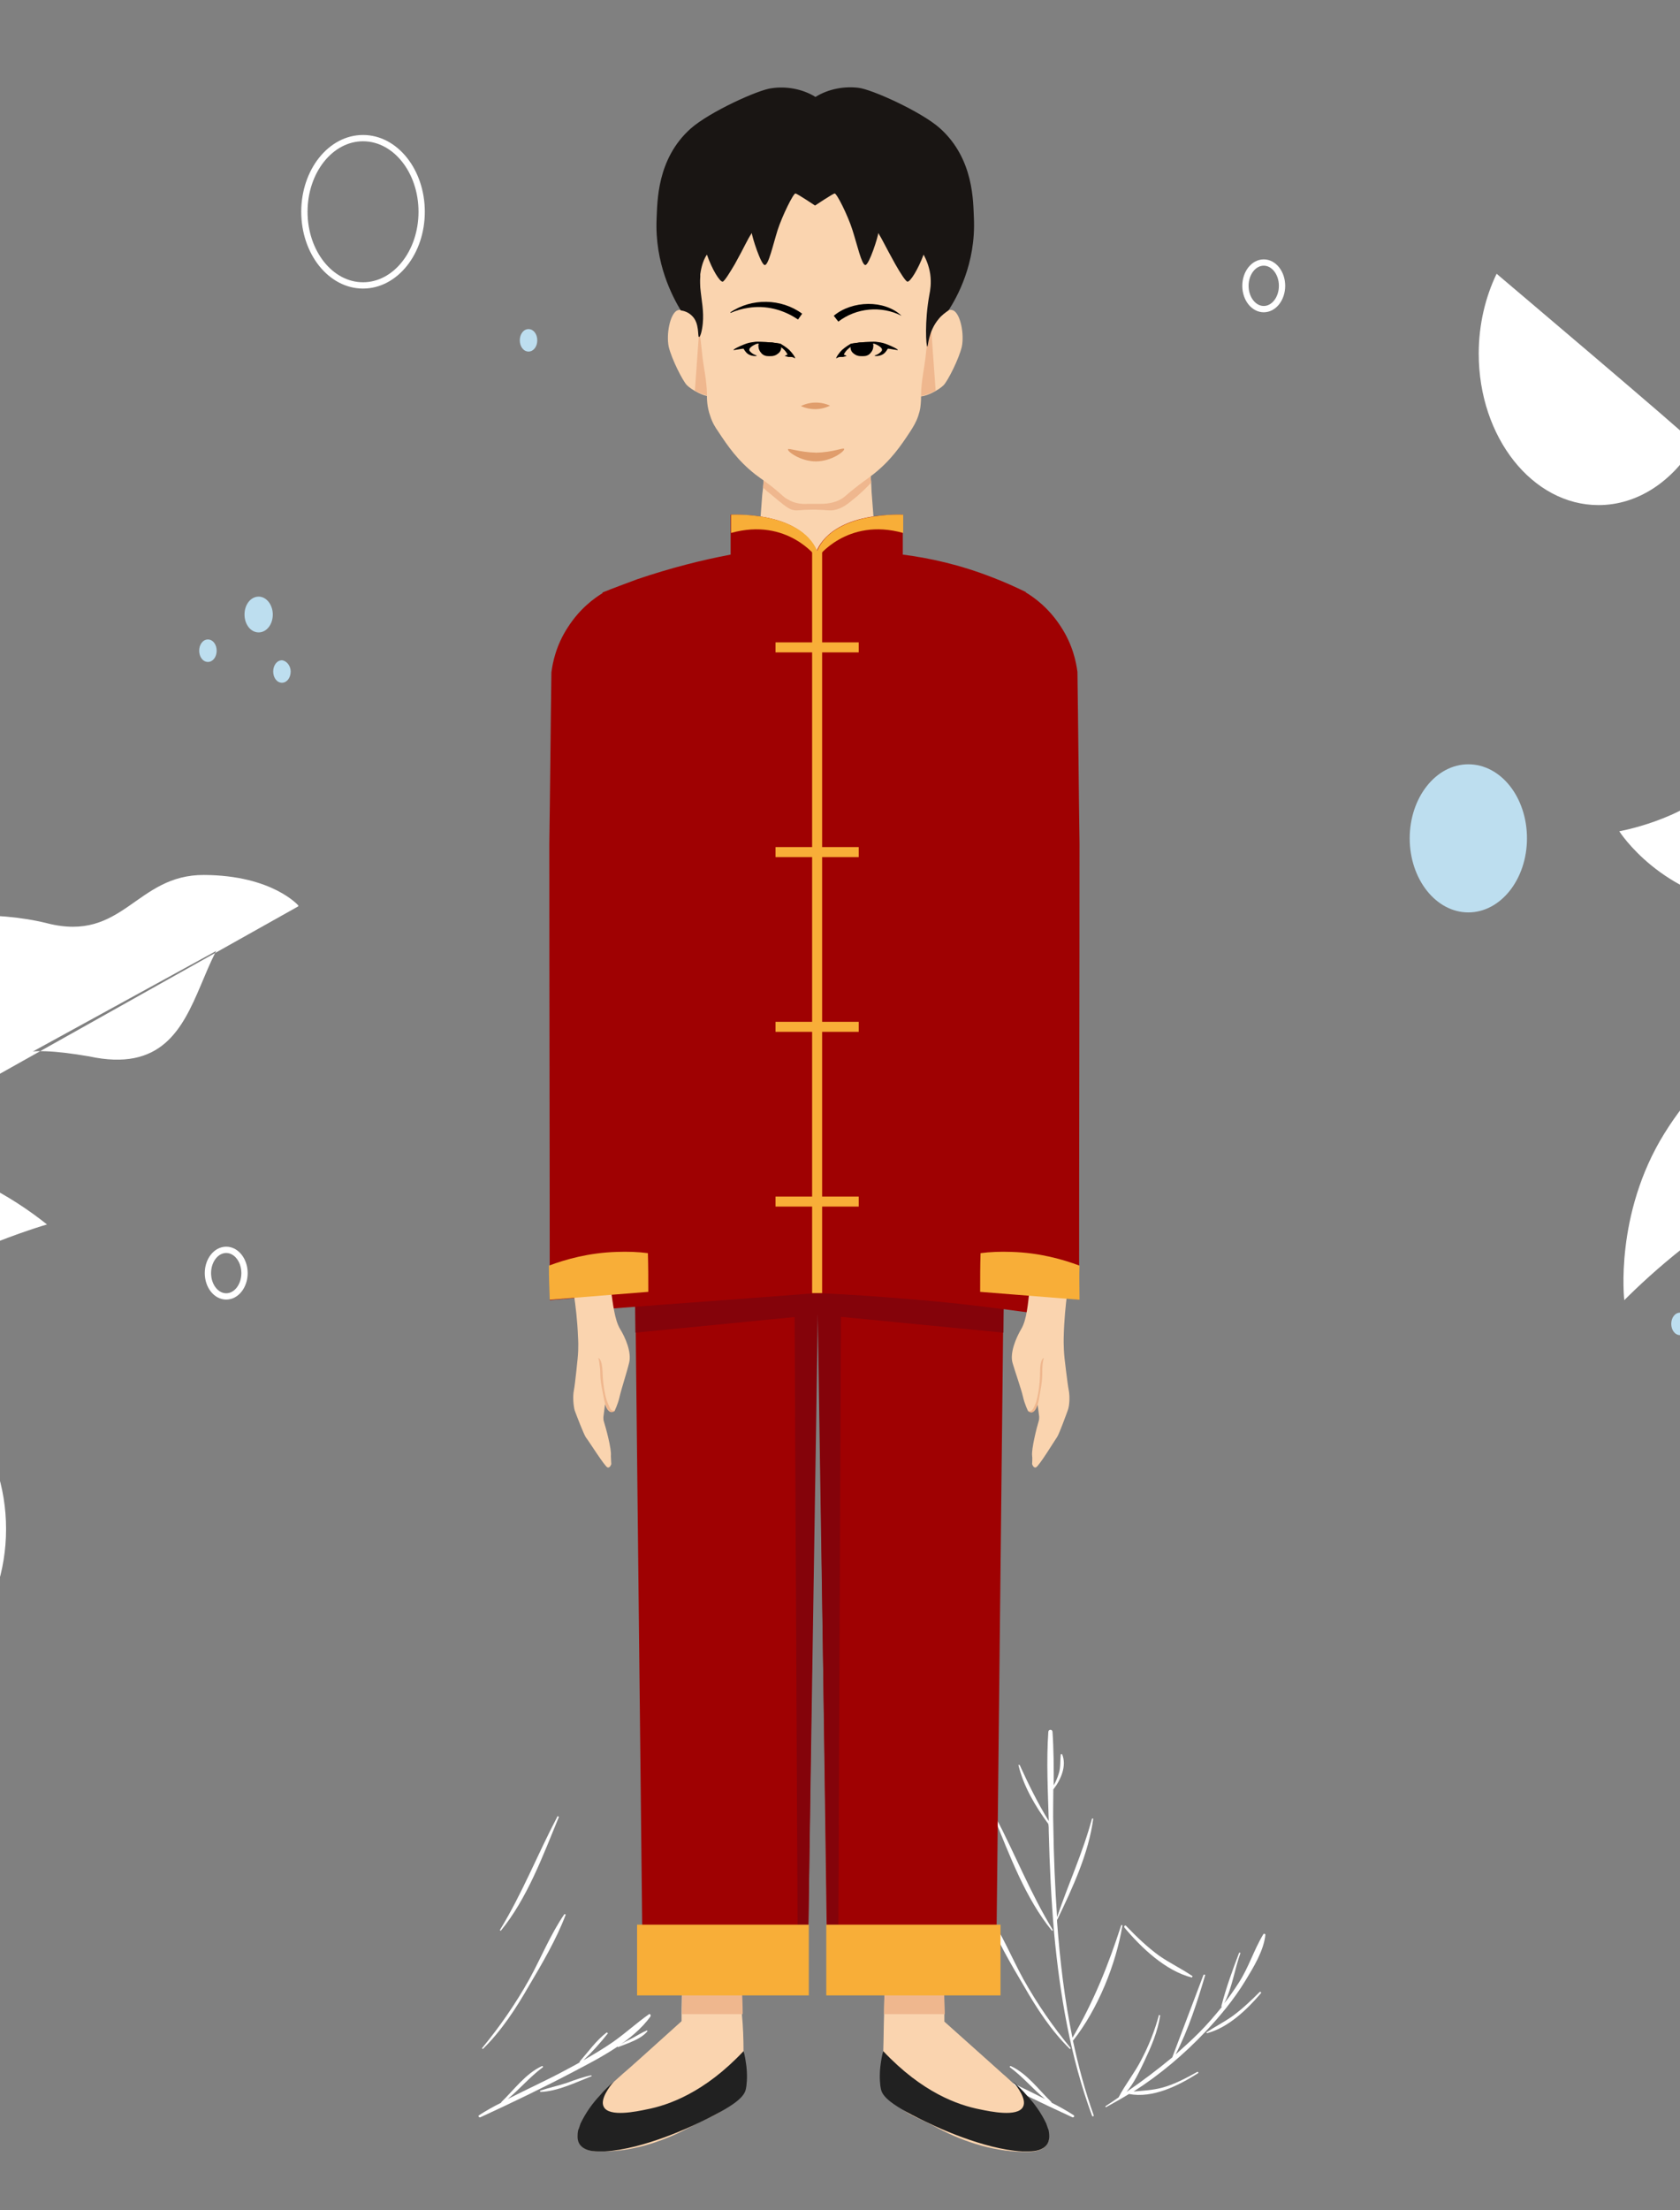 <?xml version="1.0" encoding="utf-8"?>
<!-- Generator: Adobe Illustrator 26.0.1, SVG Export Plug-In . SVG Version: 6.00 Build 0)  -->
<svg version="1.1" id="Layer_1" xmlns="http://www.w3.org/2000/svg" xmlns:xlink="http://www.w3.org/1999/xlink" x="0px" y="0px"
	 viewBox="0 0 404 531.2" style="enable-background:new 0 0 404 531.2;" xml:space="preserve">
<rect x="0" y="0" width="404" height="531.2" fill="#808080" stroke="none"/>
<style type="text/css">
	.st0{fill:#FFFFFF;}
	.st1{fill:#BDDEEF;}
	.st2{fill:none;stroke:#FFFFFF;stroke-width:1.515;stroke-miterlimit:10;}
	.st3{fill:#C098EA;}
	.st4{fill:#4C6580;}
	.st5{fill:#FAD4AF;}
	.st6{fill:#212121;}
	.st7{fill:#EFB78E;}
	.st8{fill:#9F0102;}
	.st9{fill:#84030A;}
	.st10{fill:#191513;}
	.st11{fill:none;stroke:#F8AE38;stroke-width:2.407;stroke-miterlimit:10;}
	.st12{fill:#F8AE38;}
	.st13{fill:#E09D6C;}
	.st14{fill:#BC956B;}
	.st15{fill:#E08373;}
</style>
<path class="st0" d="M407.6,106.7c-5.3,8.9-13.7,14.7-23.2,14.7c-15.9,0-28.8-16.3-28.8-36.4c0-7,1.6-13.6,4.3-19.2
	C360,65.9,405.2,104.1,407.6,106.7"/>
<path class="st0" d="M-77.6,299.6c4.4-22.4,13.3-53.2,30.2-72.7c4.5-1.5,9.2-2.8,13.9-3.8c16.3-3.6,32.8-4.2,44.8-1.2
	c18.4,4.7,21.3-11.7,37.8-11.6s22.7,7.4,22.7,7.4"/>
<path class="st0" d="M-71.8,298.4c31.1-35.1,66.3-17.5,83.1-4.1c0,0-27,7.8-42.7,21.3c-21.2,16.1-27-5.7-50.3,11.7"/>
<path class="st0" d="M71.8,217.8c-30.3-4.7-15.7,43.6-50.4,36.1c-16.5-2.8-21.3-1.3-30.1,8.6c-29.5,18.7-36.5-17.5-63.2,35.9"/>
<path class="st0" d="M475.4,271.7c0-0.4,0-0.8,0-1.2c-5.7,2.8-11,4.6-15.8,5.3c-3.1,0.5-12.9,1.4-25,6.2
	c-13.9,5.6-24.4,13.6-29.8,17.9c-6.1,4.8-10.9,9.3-14.2,12.6c0,0-2.4-20.6,9.6-40c12-19.4,26-23.3,35.4-34.5
	c8-9.6,6.5-16.9,12.3-27.6c-7.6,4.6-16.4,8.5-26.6,7.5c-21.8-2.1-31.9-18.1-31.9-18.1s15.3-2.7,23.4-11.2c8.1-8.5,14.8-27,30.5-31.5
	c0.2-0.1,0.4-0.1,0.6-0.1C443.9,156.9,477.3,232,475.4,271.7"/>
<path class="st0" d="M156.1,484.1c-3,2.1-5.7,4.6-8.7,6.7c-2.3,1.6-4.7,3-7.1,4.4c2.1-2,4.1-4.2,5.9-6.5l-0.3-0.2
	c-2.5,1.9-4.4,4.6-6.5,7l0,0.2c-1,0.6-2,1.1-3.1,1.7c-4.6,2.5-9.5,4.7-14.2,7.1c2.9-2.4,5.3-5.3,8.4-7.6c0.2-0.1,0-0.4-0.2-0.3
	c-3.9,1.8-6.7,5.7-9.7,8.6l-0.1,0.2c-1.8,0.9-3.6,1.9-5.3,3c-0.3,0.2,0,0.6,0.3,0.5c7.6-3.5,15.1-7.1,22.5-11
	c6.3-3.3,14.1-7.3,18.4-13.2C156.6,484.3,156.3,484,156.1,484.1"/>
<path class="st0" d="M135.7,460.1c-3.3,4.8-5.6,10.5-8.4,15.6c-3.3,5.9-7.1,11.4-11.4,16.6l0.2,0.2c4.5-4.4,8-9.8,11.1-15.2
	c3.2-5.4,6.6-11.2,8.8-17C136.1,460.1,135.8,460,135.7,460.1"/>
<path class="st0" d="M134.1,436.5c-4.8,9.1-8.5,18.6-13.9,27.4l0.2,0.2c6.4-7.8,10.2-18.2,14-27.4L134.1,436.5z"/>
<path class="st0" d="M142.2,498.8c-2,0.4-3.9,1.1-5.8,1.8c-2.1,0.7-4.4,1.2-6.5,1.9l0,0.3c4.1-0.1,8.6-2.3,12.4-3.8L142.2,498.8z"/>
<path class="st0" d="M155.6,488c-1.2,0.5-2.3,1.2-3.4,1.8c-1.2,0.6-2.4,1.2-3.6,1.9c-0.2,0.1-0.1,0.4,0.1,0.3c2.3-0.9,5.5-1.9,7-3.8
	L155.6,488z"/>
<path class="st0" d="M286.8,475c-2.6-1.8-5.4-3.1-8-4.9c-2.9-2.1-5.5-4.6-8-7.2c-0.2-0.3-0.6,0.1-0.4,0.4c4.1,4.9,9.9,10.4,16.2,12
	L286.8,475z"/>
<path class="st0" d="M245.2,424.2c2.1,4.6,4.3,9.1,7,13.5c-0.2-7.1-0.6-14.4-0.1-21.5c0.1-0.6,0.9-0.6,1,0c0.3,4.3,0.3,8.6,0.3,12.9
	c0.5-0.9,0.9-1.8,1.2-2.8c0.5-1.5,0.3-3.1,0.5-4.7l0.3,0c1.2,2.8-0.3,6.2-2.1,8.5c0,3-0.1,5.9,0,8.8c0.1,7.3,0.4,14.6,0.9,21.9
	c2.7-8,6.2-15.5,8.4-23.7l0.3,0c-1.1,8.4-5,16.7-8.6,24.2l-0.1,0.1l0,0.5c0.7,9.4,1.8,18.7,3.7,27.9c5.1-8.7,8.6-17.4,11.7-27
	c0.1-0.2,0.4-0.1,0.3,0.1c-1.6,9.4-5.9,20-11.8,27.5l-0.1,0c1.3,6.1,2.9,12.1,5,18c0.1,0.3-0.3,0.4-0.4,0.1
	c-5.2-14.1-7.7-28.9-9.1-43.8c-0.7-8.1-1.1-16.3-1.3-24.5c0-0.6,0-1.2-0.1-1.8c-3.1-4.2-6-9.1-7.2-14.2L245.2,424.2z"/>
<path class="st0" d="M217.3,484.1c3,2.1,5.7,4.6,8.7,6.7c2.3,1.6,4.7,3,7.1,4.4c-2.1-2-4.1-4.2-5.9-6.5l0.3-0.2
	c2.5,1.9,4.4,4.6,6.5,7l0,0.2c1,0.6,2,1.1,3.1,1.7c4.6,2.5,9.5,4.7,14.2,7.1c-2.9-2.4-5.3-5.3-8.4-7.6c-0.2-0.1,0-0.4,0.2-0.3
	c3.9,1.8,6.7,5.7,9.7,8.6l0.1,0.2c1.8,0.9,3.6,1.9,5.3,3c0.3,0.2,0,0.6-0.3,0.5c-7.6-3.5-15.1-7.1-22.5-11
	c-6.3-3.3-14.1-7.3-18.4-13.2C216.8,484.3,217.1,484,217.3,484.1"/>
<path class="st0" d="M265.9,506.2c1.1-0.7,2.1-1.4,3.1-2.1l0,0c1.6-3.1,3.8-5.8,5.4-8.9c1.8-3.4,3.3-7.1,4.3-10.9l0.3,0.1
	c-0.6,4-2.2,7.6-3.9,11.2c-1.1,2.3-2.4,5.1-4.2,7.2c3.8-2.6,7.5-5.4,11-8.3c2.5-6.6,5-13.2,7.5-19.8c0.1-0.2,0.5-0.1,0.4,0.1
	c-1.9,6.4-4,13-7.1,19c1.9-1.7,3.8-3.4,5.6-5.2c2-2,3.8-4.1,5.5-6.2l-0.1-0.2c1.1-4.3,2.7-8.7,4.3-12.9l0.3,0.1
	c-1.4,3.9-2,8.4-3.9,12.1c1.2-1.5,2.3-3.1,3.4-4.8c2.5-3.8,3.7-8,6-11.8c0.1-0.2,0.5-0.1,0.5,0.1c-0.4,3.9-2.9,7.9-4.9,11.2
	c-2.7,4.4-6,8.4-9.5,12.1c-5.1,5.4-11,10.4-17.3,14.4c2.3-0.2,4.5-0.3,6.8-0.9c3-0.8,5.8-2.3,8.5-3.8c0.2-0.1,0.4,0.2,0.2,0.3
	c-4.7,3-10.9,6.1-16.6,5c-1.8,1.1-3.6,2.1-5.4,3.1C265.9,506.6,265.7,506.3,265.9,506.2"/>
<path class="st0" d="M237.7,460.1c3.3,4.8,5.6,10.5,8.4,15.6c3.3,5.9,7.1,11.4,11.4,16.6l-0.2,0.2c-4.5-4.4-8-9.8-11.1-15.2
	c-3.2-5.4-6.6-11.2-8.8-17C237.3,460.1,237.6,460,237.7,460.1"/>
<path class="st0" d="M239.3,436.5c4.8,9.1,8.5,18.6,13.9,27.4l-0.2,0.2c-6.4-7.8-10.2-18.2-14-27.4L239.3,436.5z"/>
<path class="st0" d="M231.2,498.8c2,0.4,3.9,1.1,5.8,1.8c2.1,0.7,4.4,1.2,6.5,1.9l0,0.3c-4.1-0.1-8.6-2.3-12.4-3.8L231.2,498.8z"/>
<path class="st0" d="M217.8,488c1.2,0.5,2.3,1.2,3.4,1.8c1.2,0.6,2.4,1.2,3.6,1.9c0.2,0.1,0.1,0.4-0.1,0.3c-2.3-0.9-5.5-1.9-7-3.8
	L217.8,488z"/>
<path class="st0" d="M290.1,488.5c2.1-1.4,4.3-2.5,6.4-4c2.3-1.7,4.4-3.7,6.4-5.7c0.2-0.2,0.5,0.1,0.3,0.3c-3.3,3.9-7.9,8.3-13,9.6
	L290.1,488.5z"/>
<path class="st1" d="M367.2,201.5c0,9.8-6.3,17.8-14.1,17.8s-14.1-8-14.1-17.8s6.3-17.8,14.1-17.8S367.2,191.6,367.2,201.5"/>
<path class="st1" d="M52.1,156.4c0,1.5-0.9,2.7-2.1,2.7c-1.2,0-2.1-1.2-2.1-2.7s0.9-2.7,2.1-2.7C51.2,153.7,52.1,154.9,52.1,156.4"
	/>
<path class="st1" d="M69.9,161.4c0,1.5-0.9,2.7-2.1,2.7c-1.2,0-2.1-1.2-2.1-2.7s0.9-2.7,2.1-2.7C68.9,158.8,69.9,160,69.9,161.4"/>
<path class="st1" d="M129.2,81.8c0,1.5-0.9,2.7-2.1,2.7c-1.2,0-2.1-1.2-2.1-2.7s0.9-2.7,2.1-2.7C128.3,79.1,129.2,80.3,129.2,81.8"
	/>
<path class="st1" d="M406.1,318.2c0,1.5-0.9,2.7-2.1,2.7c-1.2,0-2.1-1.2-2.1-2.7c0-1.5,0.9-2.7,2.1-2.7
	C405.2,315.5,406.1,316.7,406.1,318.2"/>
<path class="st1" d="M413.3,311c0,1.5-0.9,2.7-2.1,2.7c-1.2,0-2.1-1.2-2.1-2.7c0-1.5,0.9-2.7,2.1-2.7
	C412.4,308.3,413.3,309.5,413.3,311"/>
<path class="st1" d="M65.6,147.7c0,2.4-1.5,4.3-3.4,4.3c-1.9,0-3.4-1.9-3.4-4.3s1.5-4.3,3.4-4.3C64.1,143.4,65.6,145.4,65.6,147.7"
	/>
<ellipse class="st2" cx="54.4" cy="306" rx="4.4" ry="5.6"/>
<ellipse class="st2" cx="303.9" cy="68.7" rx="4.4" ry="5.6"/>
<ellipse class="st2" cx="87.3" cy="50.9" rx="14.1" ry="17.7"/>
<ellipse class="st2" cx="-28.1" cy="367.5" rx="28.8" ry="36.4"/>
<path class="st3" d="M198.2,360.2c0.5,0,1,0,1.4,0v0C199.2,360.2,198.7,360.2,198.2,360.2"/>
<path class="st3" d="M196.7,360.2c0.5,0,0.9,0,1.4,0C197.6,360.2,197.2,360.2,196.7,360.2L196.7,360.2z"/>
<polyline class="st4" points="516.5,49 469.3,49 469.3,-11.3 "/>
<g>
	<g>
		<g>
			<g>
				<g>
					<g>
						<g>
							<path class="st5" d="M178.8,493c0,0.8-0.1,1.9-0.3,3.2c-0.4,2.7-1.1,6.1-2,7.8c-2.1,4-5.7,4.6-9.7,6.8
								c-6.5,3.6-13.9,6.2-21.3,6.3c-0.5,0-1,0-1.5,0c-1.7,0-3.5-0.3-4.5-1.7c-0.6-1-0.7-2.1-0.4-3.3c0,0,0,0,0,0
								c0.1-0.6,0.4-1.2,0.6-1.7c1.2-2.5,2.8-4.8,4.7-6.8c1-1.1,2.1-2.2,3.3-3.3c1-0.9,1.8-1.6,2-1.8c1.8-1.5,6.2-5.5,14.2-12.7
								c0-0.6,0-1.2,0-1.8c0-2.1,0.1-4.2,0.1-6.3c0-2.7,0.1-5.4,0.1-8.1c4.7,0,9.3,0,14-0.1c0.1,2.7,0.1,5.5,0.2,8.2
								c0,2.1,0.1,4.2,0.1,6.3C178.7,487.1,178.8,490.1,178.8,493z"/>
							<path class="st6" d="M178.8,493c0.3,0.9,0.5,2.2,0.7,3.7c0.3,2.7,0,4.8-0.1,5.2c-0.3,1.9-2,4-12.6,8.9c0,0-12,5.8-21.4,6.3
								c-0.5,0-1,0-1.5,0c-1.7,0-3.5-0.3-4.5-1.7c-0.6-0.9-0.6-2.1-0.4-3.2c0,0,0,0,0-0.1c0.2-0.5,0.4-1.1,0.6-1.7
								c1.2-2.5,2.8-4.8,4.7-6.8c1-1.2,2.1-2.2,3.3-3.3c-1,1.2-3.4,4.3-2.4,6.1c1.3,2.5,7.9,1.1,10.3,0.6
								C160.7,506,169.4,503,178.8,493z"/>
						</g>
						<path class="st7" d="M178.6,484.1h-14.6c0-2.1,0.1-4.2,0.1-6.3h14.3C178.5,479.9,178.6,482,178.6,484.1z"/>
					</g>
					<g>
						<g>
							<path class="st5" d="M251.7,515.5c-1,1.4-2.8,1.7-4.5,1.7c-0.5,0-1,0-1.5,0c-7.5-0.2-14.8-2.7-21.3-6.3
								c-4-2.2-7.6-2.8-9.7-6.8c-0.9-1.8-1.6-5.1-2-7.8c-0.2-1.3-0.3-2.4-0.3-3.2c0.1-3,0.1-6,0.2-9c0-2.1,0.1-4.2,0.1-6.3
								c0.1-2.7,0.1-5.5,0.2-8.2c4.7,0,9.3,0,14,0.1c0,2.7,0.1,5.4,0.1,8.1c0,2.1,0.1,4.2,0.1,6.3c0,0.6,0,1.2,0,1.8
								c8.1,7.2,12.5,11.2,14.2,12.7c0.3,0.2,1,0.9,2,1.8c1.1,1.1,2.3,2.2,3.3,3.3c1.9,2.1,3.5,4.3,4.7,6.8c0.3,0.5,0.5,1.1,0.6,1.7
								c0,0,0,0,0,0C252.4,513.4,252.4,514.5,251.7,515.5z"/>
							<path class="st6" d="M212.4,493c-0.3,0.9-0.5,2.2-0.7,3.7c-0.3,2.7,0,4.8,0.1,5.2c0.3,1.9,2,4,12.6,8.9c0,0,12,5.8,21.4,6.3
								c0.5,0,1,0,1.5,0c1.7,0,3.5-0.3,4.5-1.7c0.6-0.9,0.6-2.1,0.4-3.2c0,0,0,0,0-0.1c-0.2-0.5-0.4-1.1-0.6-1.7
								c-1.2-2.5-2.8-4.8-4.7-6.8c-1-1.2-2.1-2.2-3.3-3.3c1,1.2,3.4,4.3,2.4,6.1c-1.3,2.5-7.9,1.1-10.3,0.6
								C230.5,506,221.8,503,212.4,493z"/>
						</g>
						<path class="st7" d="M227.2,484.1h-14.6c0-2.1,0.1-4.2,0.1-6.3h14.3C227.1,479.9,227.1,482,227.2,484.1z"/>
					</g>
					<g>
						<g>
							<path class="st8" d="M241.6,284.7l-0.2,17.5l-0.1,10.9l-1.8,165.1H199c-0.8-59.2-1.6-118.3-2.4-177.5
								c-0.8,59.2-1.6,118.3-2.4,177.5h-39.6l-1.8-165l-0.1-11l-0.2-17.5H241.6z"/>
						</g>
						<g>
							<path class="st9" d="M196.9,316c-14.7,1.4-29.4,2.9-44.1,4.3l-0.1-11h42.6C195.8,311.6,196.3,313.8,196.9,316z"/>
						</g>
						<g>
							<path class="st9" d="M241.4,309.4l-0.1,10.9c-14.8-1.4-29.6-2.9-44.4-4.3c0.4-2.2,0.7-4.4,1.1-6.6H241.4z"/>
						</g>
						<g>
							<path class="st9" d="M196.9,299.8c-0.8,54.4-1.7,108.7-2.5,163.1h-2.6L191,299.7C193,299.7,194.9,299.7,196.9,299.8z"/>
						</g>
						<g>
							<path class="st9" d="M202.3,299.7L201.6,463l-2.7-0.2c-0.8-54.4-1.7-108.8-2.5-163.2C198.4,299.6,200.4,299.7,202.3,299.7z"
								/>
						</g>
						<polygon class="st5" points="211.5,143 181.5,143 183.3,118.9 183.5,117.2 184.2,107.8 208.8,107.8 209.5,116 209.6,118.3 
													"/>
						<g>
							<g>
								<path class="st5" d="M222.9,78.9c1-2.7,4.9-5.2,6.5-4.2c1.6,1,2.5,5.6,1.9,8.6c-0.7,3-3.4,8.3-4.4,9.3c-1,1-4.5,3.2-6.7,2.6
									L222.9,78.9z"/>
								<path class="st7" d="M223.8,77.2c-0.4,0.5-0.8,1.1-1,1.6l-2.7,16.3c1.4,0.4,3.4-0.4,4.9-1.2L223.8,77.2z"/>
								<path class="st5" d="M169.2,78.9c-1-2.7-4.9-5.2-6.5-4.2c-1.6,1-2.5,5.6-1.9,8.6c0.7,3,3.4,8.3,4.4,9.3c1,1,4.5,3.2,6.7,2.6
									L169.2,78.9z"/>
								<path class="st7" d="M168.3,77.2c0.4,0.5,0.8,1.1,1,1.6l2.7,16.3c-1.4,0.4-3.4-0.4-4.9-1.2L168.3,77.2z"/>
							</g>
							<path class="st7" d="M209.5,116c-1.3,1.4-2.4,2.4-3.3,3.2c-2.4,2-3.6,3-5.6,3.4c-1.2,0.2-1.2,0-4.6-0.1c-4.2,0-4.2,0.4-5.6,0
								c-1.1-0.4-2.3-1.4-4.8-3.5c-0.9-0.7-1.6-1.3-2.1-1.8l0.7-9.4h24.6L209.5,116z"/>
							<path class="st5" d="M225,67.5c-0.5,5.4-1.4,8.2-2.3,17.1c-0.3,3.5-1.2,6.9-1.2,10.3c0,0.6,0,1.8-0.2,3.2
								c-0.1,0.6-0.3,1.3-0.5,1.9c-0.5,1.5-1.2,2.6-1.9,3.7c-2.3,3.5-4.7,7-8.9,10.3c-1.8,1.4-2.7,1.9-5.4,4.1
								c-1.3,1.1-1.7,1.5-2.4,1.9c-1.6,0.9-3.4,1.1-4.9,1.1c-1,0-2,0-3,0c-1.6,0.1-3.3-0.1-4.9-1.1c-0.8-0.4-1.1-0.8-2.4-1.9
								c-2.7-2.3-3.6-2.7-5.4-4.1c-4.2-3.3-6.6-6.8-8.9-10.3c-0.7-1-1.4-2.1-1.9-3.7c-0.8-2.2-0.8-4.1-0.8-5v-0.1
								c0-3.5-0.9-6.9-1.2-10.3c-0.9-8.8-1.7-11.7-2.3-17.1c-0.9-9.6-1.7-17.5,1.4-23.7c5.7-11.5,22.7-13.6,27.6-14.1
								c0.1,0,0.2,0,0.3,0c0.1,0,0.2,0,0.3,0c4.9,0.4,21.9,2.5,27.6,14.1C226.7,50.1,225.9,57.9,225,67.5z"/>
							<path class="st10" d="M196.1,23.3c3.2-2,7.1-2.6,10.3-2.2c3.1,0.3,15.1,5.7,19.6,9.7c8.3,7.4,8,17.9,8.2,21.6
								c0.5,11-4.1,19.1-6.1,22.2c-0.7,0.5-1.6,1.1-2.4,2.1c-2.5,3-2.5,6.6-2.7,6.6c-0.3,0-0.7-6,0.5-12.5c0.2-1,0.5-2.7,0.2-4.9
								c-0.3-2-1-3.6-1.6-4.7c-1.3,3.5-3.2,6.6-3.9,6.5c-0.4-0.1-1.6-1.9-2.9-4.2c-2.4-4.3-3.1-5.9-4.1-7.5c0,0.8-2.2,7.7-3.1,7.7
								c-0.9,0-2-5-3.1-8.4c-1.1-3.5-3.8-8.9-4.3-8.8c-0.5,0.1-4.7,2.9-4.7,2.9s-4.2-2.8-4.7-2.9c-0.5-0.1-3.2,5.4-4.3,8.8
								c-1.1,3.5-2.2,8.5-3.1,8.4c-0.9,0-3.1-6.9-3.1-7.7c-1.1,1.6-1.7,3.2-4.1,7.5c-1.3,2.2-2.5,4.1-2.9,4.2
								c-0.7,0.1-2.6-3-3.8-6.5c-1.2,1.7-1.5,4.1-1.6,4.7c0,0.2,0,0.4,0,0.6c-0.1,1.2,0,2.2,0,2.6c0.3,3.2,0.9,5.6,0.6,8.7
								c-0.2,1.9-0.6,3.2-0.9,3.2c-0.4,0,0.2-3.3-1.7-5.1c-0.9-0.9-2-1.2-2.7-1.3c-1.9-3.2-6.3-11.2-5.8-22.1
								c0.2-3.9,0-14.3,8.2-21.6c4.5-4,16.4-9.4,19.5-9.7C188.9,20.7,192.9,21.3,196.1,23.3z"/>
						</g>
						<path class="st11" d="M175.8,128.2"/>
						<g>
							<g>
								<path class="st8" d="M247.6,315.5c-8.6-1.2-17.6-2.3-27-3.1c-8.3-0.7-16.4-1.3-24.2-1.6c-16.8,1.3-33.6,2.5-50.4,3.8
									c-0.4-57.4-0.7-114.8-1.1-172.2c2.7-1.1,5.5-2.1,8.4-3.2c8-2.7,15.5-4.6,22.4-5.9c0-3.2,0-6.4,0-9.6
									c15.7-0.2,19.7,6.3,20.7,8.7c1-2.4,5-8.9,20.7-8.7v9.6c6.3,0.8,13.7,2.4,21.6,5.5c2.9,1.1,5.5,2.3,8,3.5
									C247.1,200.1,247.3,257.8,247.6,315.5z"/>
							</g>
							<line class="st11" x1="196.5" y1="132.5" x2="196.5" y2="310.8"/>
							<line class="st11" x1="186.5" y1="155.6" x2="206.5" y2="155.6"/>
							<line class="st11" x1="186.5" y1="204.8" x2="206.5" y2="204.8"/>
							<line class="st11" x1="186.5" y1="246.8" x2="206.5" y2="246.8"/>
							<line class="st11" x1="186.5" y1="288.8" x2="206.5" y2="288.8"/>
							<path class="st12" d="M196.5,134.1c0,0-7.1-9.8-20.7-6v-4.4c0,0,16.6-0.9,20.7,8.7V134.1z"/>
							<path class="st12" d="M196.5,134.1c0,0,7.1-9.8,20.7-6v-4.4c0,0-16.6-0.9-20.7,8.7V134.1z"/>
						</g>
						<g>
							<g>
								<path d="M216.8,75.9c-4.9-2.5-10.9-1.9-15.2,1.4c0,0-1.1-1.4-1.1-1.4C204.9,72.2,212.7,72,216.8,75.9L216.8,75.9z"/>
							</g>
						</g>
						<g>
							<g>
								<path d="M175.6,75.1c5.1-3.5,12.3-3.4,17.3,0.3c0,0-1,1.4-1,1.4c-3.5-2.4-7.8-3.5-12-2.8c-1.4,0.2-2.8,0.6-4.2,1.2
									L175.6,75.1L175.6,75.1z"/>
							</g>
						</g>
						<path class="st13" d="M189.5,108c-0.2,0.5,3,2.9,6.7,2.9c3.8,0,7-2.5,6.8-3c-0.2-0.4-2.5,0.8-6.7,0.9
							C192.1,108.7,189.6,107.6,189.5,108z"/>
						<g>
							<path class="st13" d="M192.6,97.6c2.2-1.1,4.8-1.1,7-0.1C197.4,98.6,194.8,98.6,192.6,97.6L192.6,97.6z"/>
						</g>
						<g>
							<path d="M203.6,85.5c0,0,0,0-0.1,0c-0.2-0.1-0.4-0.2-0.6-0.3c0.2-0.3,0.4-0.7,0.8-1.1c0.1-0.1,0.5-0.5,1-0.8
								c0.6-0.4,1.1-0.4,2.8-0.5c2.2-0.2,2.4-0.3,3-0.1c0.7,0.3,1.7,0.9,1.6,1.4c0,0.2-0.1,0.3-0.3,0.5c-0.7,0.7-1.5,0.8-1.5,0.9
								c0,0.1,1.2,0.2,2.1-0.4c0.6-0.4,0.9-1,1.1-1.3c0.3,0,0.8,0.1,1.4,0.2c0.8,0.1,1,0.2,1,0.1c0.1-0.1-1.2-0.8-2.5-1.3
								c-0.5-0.2-1.3-0.5-2.4-0.6c-0.4-0.1-1.1-0.1-2.9,0c-0.9,0.1-2.1,0.2-3.5,0.4c-0.5,0.3-1.3,0.8-2.1,1.5
								c-0.9,0.9-1.5,1.9-1.4,2c0.1,0.1,0.3-0.3,1-0.3c0.3,0,0.3,0,0.6,0C203.1,85.7,203.6,85.6,203.6,85.5z"/>
							<path d="M209.8,82.3c0.1,0.2,0.3,0.6,0.2,1c0,1-0.8,1.7-0.9,1.8c-0.7,0.6-1.5,0.5-2,0.5c-0.3,0-0.9,0-1.5-0.4
								c-0.3-0.2-0.8-0.5-1-1.2c-0.2-0.7,0.1-1.3,0.2-1.4c0.6-0.1,1.3-0.2,1.9-0.3C207.9,82.3,208.9,82.3,209.8,82.3z"/>
						</g>
						<g>
							<path d="M188.7,85.5c0,0,0,0,0.1,0c0.2-0.1,0.4-0.2,0.6-0.3c-0.2-0.3-0.4-0.7-0.8-1.1c-0.1-0.1-0.5-0.5-1-0.8
								c-0.6-0.4-1.1-0.4-2.8-0.5c-2.2-0.2-2.4-0.3-3-0.1c-0.7,0.3-1.7,0.9-1.6,1.4c0,0.2,0.1,0.3,0.3,0.5c0.7,0.7,1.5,0.8,1.5,0.9
								c0,0.1-1.2,0.2-2.1-0.4c-0.6-0.4-0.9-1-1.1-1.3c-0.3,0-0.8,0.1-1.4,0.2c-0.8,0.1-1,0.2-1,0.1c-0.1-0.1,1.2-0.8,2.5-1.3
								c0.5-0.2,1.3-0.5,2.4-0.6c0.4-0.1,1.1-0.1,2.9,0c0.9,0.1,2.1,0.2,3.5,0.4c0.5,0.3,1.3,0.8,2.1,1.5c0.9,0.9,1.5,1.9,1.4,2
								c-0.1,0.1-0.3-0.3-1-0.3c-0.3,0-0.3,0-0.6,0C189.3,85.7,188.7,85.6,188.7,85.5z"/>
							<path d="M182.6,82.3c-0.1,0.2-0.3,0.6-0.2,1c0,1,0.8,1.7,0.9,1.8c0.7,0.6,1.5,0.5,2,0.5c0.3,0,0.9,0,1.5-0.4
								c0.3-0.2,0.8-0.5,1-1.2c0.2-0.7-0.1-1.3-0.2-1.4c-0.6-0.1-1.3-0.2-1.9-0.3C184.5,82.3,183.5,82.3,182.6,82.3z"/>
						</g>
						<rect x="153.2" y="462.6" class="st12" width="41.3" height="17"/>
						<rect x="198.7" y="462.6" class="st12" width="41.9" height="17"/>
					</g>
				</g>
			</g>
		</g>
		<path class="st14" d="M103.5,61.1"/>
		<path class="st15" d="M192.7,448.8"/>
		<g>
			<path class="st10" d="M171.9,35.2c0.2,1-0.6,2.9-1.3,3.3c-0.4,3.2-1.2,7.2-2.9,11.6c-2.4,6.4-5.7,11.1-8.3,14.2
				c-0.5-2.1-2.4-10.3,2.2-18.8C164.8,39.5,169.7,36.4,171.9,35.2z"/>
		</g>
		<path class="st8" d="M232.9,194c1,15.9,1.7,32.3,2.2,49c0.3,10.5,0.5,18.3,0.5,20.2c0.2,18.8-0.5,34.2-1.2,44.8
			c8.4,1.5,16.7,2.9,25.1,4.4c0-36.6,0.1-73.1,0.1-109.7c-0.2-13.7-0.3-27.5-0.5-41.2c-0.3-2.3-1.1-6.5-4-10.9
			c-2.9-4.5-6.4-7-8.4-8.2c-3.5,5.3-8.2,13.6-11.1,24.6C232.7,178,232.5,187.6,232.9,194z"/>
		<path class="st8" d="M158.8,194c-1.3,22.3-2.3,45.4-2.8,69.2c-0.3,16.1-0.4,31.9-0.2,47.3c-7.9,0.7-15.8,1.3-23.6,2
			c0-36.6-0.1-73.1-0.1-109.7c0.2-13.7,0.3-27.5,0.5-41.2c0.3-2.3,1.1-6.5,4-10.9c2.9-4.5,6.4-7,8.4-8.2c3.5,5.3,8.2,13.6,11.1,24.6
			C159,178,159.2,187.6,158.8,194z"/>
		<g>
			<path class="st10" d="M221,34.6c-0.2,1,0.6,2.9,1.3,3.3c3.2,4.3,4.4,8.2,5,11c1.3,6.7,1.7,8.8,3.6,11.8c0.8,1.2,1.5,2.1,2,2.6
				c0.5-2.1,2.2-9.6-1.7-17.6C228.1,39.1,223.1,35.8,221,34.6z"/>
		</g>
		<g>
			<g>
				<g>
					<path class="st5" d="M257.3,306.6c0,0-1.3,6.6-1.5,14.7c0,0-0.1,2.3,0.2,5.2c0,0,0.7,6.1,1,7.6c0.3,1.5,0.2,3.7-0.2,4.8
						c-0.4,1.1-2.1,5.8-2.6,6.5c-0.5,0.7-4.4,7.1-5.1,7.3c-0.6,0.2-0.9-0.8-0.9-0.8s0.1-1.6,0-2c-0.2-1.6,1.1-6.8,1.6-8.4
						c0.1-0.3,0.1-0.7,0.1-1l-0.4-3.1c0,0-0.8,2.8-2.3,1.7c0,0-0.8-1.6-1.2-3.4s-1.8-5.7-2.5-8.1s0.8-6,2.1-8.2c1.3-2.2,1.6-6,2-9.6
						C248.8,299.4,257.3,306.6,257.3,306.6z"/>
				</g>
			</g>
			<path class="st7" d="M247.2,339.1c0,0,0,0.2,0.7,0.4c0.7,0.1,1.5-0.8,1.9-3c0.4-2.2,0.7-3.8,0.8-5.2c0.1-1.4,0-2,0.1-3.1
				c0.1-1.1,0.3-1.8,0.3-1.8s-0.9,0.1-0.9,3.4s-0.6,6.2-1,7.4C248.6,338.3,248.3,339.5,247.2,339.1z"/>
		</g>
		<g>
			<g>
				<g>
					<path class="st5" d="M137.2,306.7c0,0,1.5,6.6,1.8,14.7c0,0,0.2,2.3-0.1,5.2c0,0-0.6,6.1-0.9,7.6c-0.3,1.5-0.1,3.7,0.2,4.8
						c0.4,1.1,2.2,5.8,2.7,6.5c0.6,0.7,4.6,7.1,5.2,7.2c0.6,0.2,0.9-0.8,0.9-0.8s-0.1-1.6-0.1-2c0.2-1.6-1.2-6.7-1.7-8.3
						c-0.1-0.3-0.1-0.7-0.1-1l0.4-3.1c0,0,0.8,2.8,2.3,1.6c0,0,0.8-1.6,1.2-3.4c0.4-1.8,1.7-5.7,2.3-8.2s-0.9-6-2.2-8.1
						c-1.3-2.2-1.7-6-2.2-9.5C145.6,299.4,137.2,306.7,137.2,306.7z"/>
				</g>
			</g>
			<path class="st7" d="M147.9,339c0,0,0,0.2-0.7,0.4c-0.7,0.1-1.5-0.8-1.9-2.9c-0.4-2.2-0.8-3.8-0.9-5.2c-0.1-1.4,0-2-0.2-3.1
				c-0.1-1.1-0.3-1.8-0.3-1.8s0.9,0.1,1,3.4c0.1,3.3,0.7,6.2,1.2,7.3S146.8,339.4,147.9,339z"/>
		</g>
	</g>
	<path class="st12" d="M132.2,312.4c5-0.4,9.9-0.8,14.9-1.2c2.7-0.2,6.1-0.5,8.8-0.7c0-3.1,0-6.2-0.1-9.3c-2.2-0.3-4.8-0.4-7.5-0.3
		c-6.7,0.2-12.3,1.8-16.3,3.3C132,306.9,132.1,309.6,132.2,312.4z"/>
	<path class="st12" d="M259.6,312.4c-5-0.4-10.2-0.8-15.1-1.2c-2.7-0.2-6.1-0.5-8.8-0.7c0-3.1,0-6.2,0.1-9.3
		c2.2-0.3,4.8-0.4,7.5-0.3c6.7,0.2,12.3,1.8,16.3,3.3C259.5,306.9,259.6,309.6,259.6,312.4z"/>
</g>
</svg>
